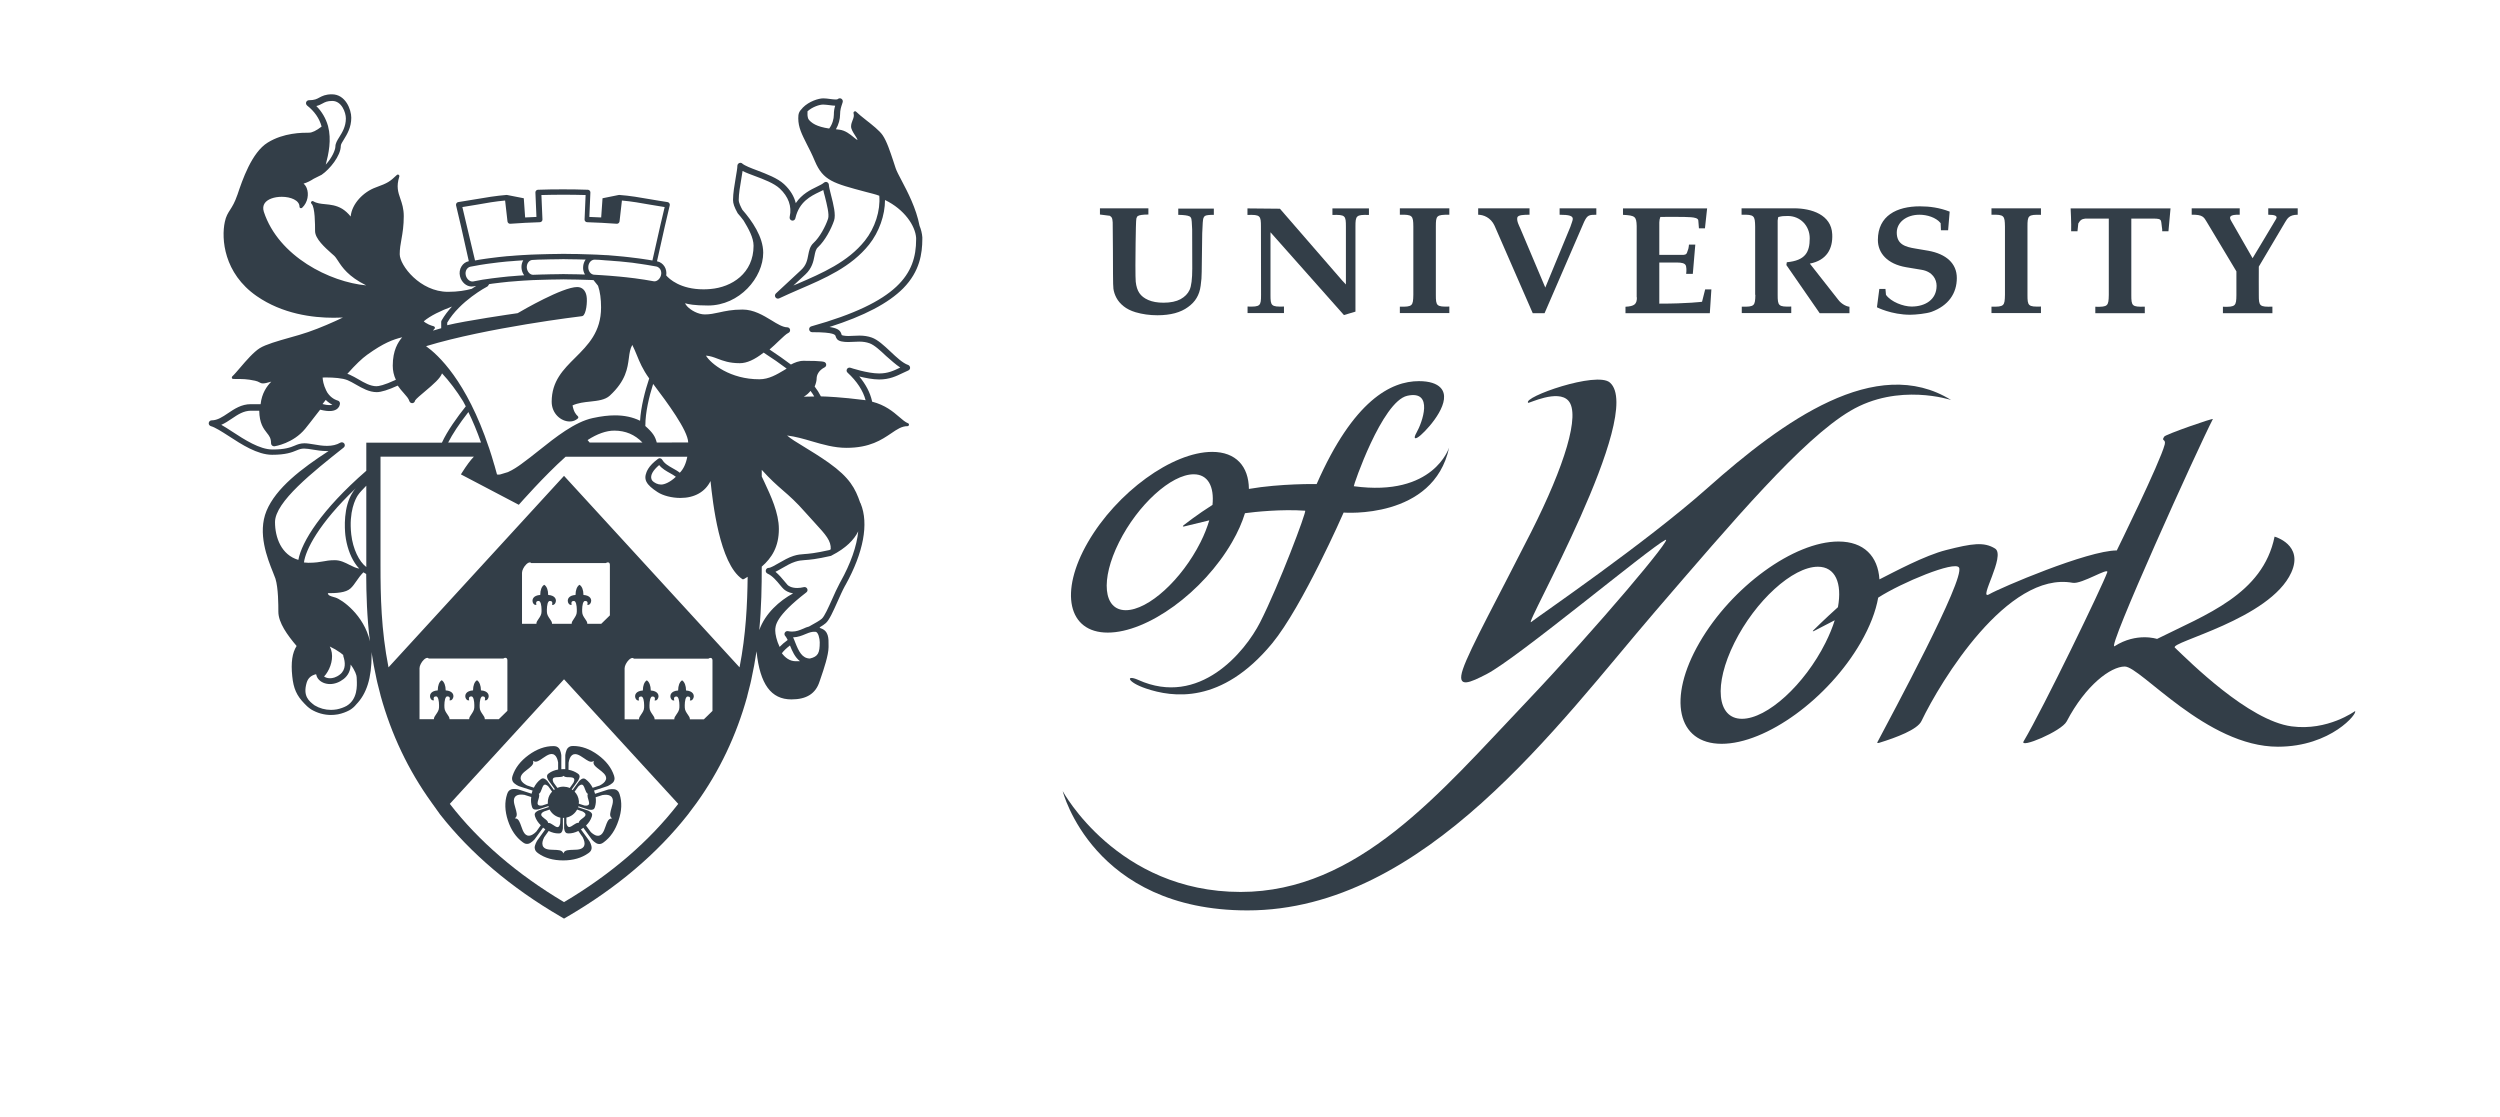 <?xml version="1.0" encoding="utf-8"?>
<!-- Generator: Adobe Illustrator 19.2.0, SVG Export Plug-In . SVG Version: 6.00 Build 0)  -->
<svg version="1.1" id="Layer_1" xmlns="http://www.w3.org/2000/svg" xmlns:xlink="http://www.w3.org/1999/xlink" x="0px" y="0px"
	 viewBox="0 0 2409.9 1076.4" style="enable-background:new 0 0 2409.9 1076.4;" xml:space="preserve">
<style type="text/css">
	.st0{fill:#333E48;}
</style>
<g>
	<path class="st0" d="M1811.6,278.5l-2.3,17.7c0,0,13.9,7.2,32.1,7.2c5.1,0,15.8-1.1,20.5-2.8c16.4-6,24.4-17.9,24.4-32.6
		c0-14.1-10.3-23.2-27.5-26.3l-12.4-2.1c-9.8-1.6-18-4-18-15.4c0-9.8,9.2-17.2,21.9-17.2c7.2,0,15.8,2.5,20.4,8.1l0.3,6.9h6.9
		l1.5-18c-9.8-3.8-19.2-5.1-28.7-5.1c-22.2,0-40.5,9-40.5,32.4c0,12.6,9,23.2,27.3,26.3l15,2.5c10.4,1.8,14.3,9.1,14.3,15.4
		c0,13.4-11.1,20-24.1,20c-8,0-19.9-4.5-24.7-11.3l-0.5-5.7L1811.6,278.5L1811.6,278.5z"/>
	<path class="st0" d="M1473.1,388.3c0.7,0.7,28.5-13.3,38.7-2.1c11.9,13-3.6,62.9-35.8,126.6c-31.2,61.7-59.2,112.6-65.8,132.2
		c-6.7,19.8,7.6,12.6,22.7,4.9c29.9-15.4,156.3-121.1,172.4-129.4c9-4.7-63.7,82.2-135.1,157.4c-81.9,86-160.9,181.9-274.3,181.9
		c-119,0-171.5-97.2-171.5-97.2s28.9,115,178.1,115c170.9,0,299.9-179.9,393.3-288.5c75.7-87.9,141.4-165.5,187.8-193
		s97.2-10.5,97.2-10.5c-72.3-44.8-162.2,20.3-234.6,84.6c-60,53.4-163.5,124-170.2,129.4c-8.8,7,110.3-200.8,75.9-230.8
		C1539.3,357.5,1467.4,382.9,1473.1,388.3"/>
	<path class="st0" d="M2214.9,207v-6.2h-28.4v6.2c6.1,0,9.3,1,7.6,4c-1.5,2.7-22.7,37.9-22.7,37.9s-18.7-32.7-20.8-36.3
		c-1.9-3.4-1.6-5.9,8.4-5.6v-6.2h-46.3v6.2c11-0.3,11.9,2.7,14.5,6.9s28.6,47.7,28.6,47.7v22.8c-0.1,10.6-0.8,11.6-13,11.3v6.2h47.7
		v-6.3c-12.4,0.4-13.1-0.6-13.1-11.1c0,0-0.1-26,0-27.5c0,0,23.4-39.7,25.4-42.9C2204.9,210.8,2206.6,207,2214.9,207z"/>
	<path class="st0" d="M1215.6,284.2c0,10.6-0.6,11.7-13,11.3v6.3h35.1v-6.3c-12.4,0.4-13-0.7-13-11.3v-60.3l70.8,79.8l11.1-3.3
		v-81.9c0-10.6,0.6-11.7,13-11.3v-6.3h-35.2v6.3c12.5-0.4,13,0.7,13,11.3v55.7l-3.5-3.7l-60.1-69.3l-31.3-0.3v6.3
		c12.4-0.4,13,0.7,13,11.3L1215.6,284.2L1215.6,284.2z"/>
	<path class="st0" d="M1362.4,284.2c-0.2,10.6-0.8,11.7-13,11.4v6.2h47.7v-6.3c-12.4,0.4-13-0.7-13-11.3v-65.8
		c0-10.6,0.5-11.5,13-11.4v-6.2h-47.7v6.2c12.2-0.3,12.9,0.9,13,11.4V284.2z"/>
	<path class="st0" d="M1465.6,220.4c-1.4-3.2-3.6-7.1-3-10.6c0.5-2.7,6.5-2.8,11.8-2.8v-6.2h-49.5v6.2c4.8,0,12.1,2.5,15.8,10.6
		l36.8,84.3h11.4c0,0,25.3-58.6,38.1-88c3.1-6.5,4.6-6.9,11.8-6.9v-6.2h-35.4v6.2c9.3,0,12.7,1.1,12.7,4c0,1.5-1.3,4.4-2.3,7.6
		l-24.2,58.6L1465.6,220.4z"/>
	<path class="st0" d="M1577.9,286.7c0,6.5-2.3,8.5-11,9v6.2h81.3l1.5-22.9h-6l-3,11.9c0,0-13.7,1.8-41.2,1.8v-39.6h17.7
		c2.8,0,7.6,0.3,8.1,3.6c0.7,3,0.1,7.3,0.1,7.3h6.4l2.4-28.2h-6.1c-0.3,3.4-0.7,4.7-1.7,7.2c-0.7,2.7-2.8,2.7-5,2.7h-21.9v-31.3
		c0-1.8,0.4-3.7,1-5.3c4.4,0,24.1-0.2,29.6,0.3c3.3,0.3,6.9,0.9,7,3.2c0.3,3.2,0.6,7.5,0.6,7.5h5.8l1.5-13.8l0.6-5.4h-81.1v6.2
		c11.7,0.6,12.9,1.6,13.2,10.7v68.9H1577.9z"/>
	<path class="st0" d="M1692.1,284.2c-0.2,10.6-0.8,11.7-13.1,11.4v6.2h47.7v-6.3c-12.4,0.4-13.1-0.7-13.1-11.3v-71.6
		c0-1,0.6-3.4,0.6-3.4c3.8-0.9,4.8-1,9.2-1c12,0,21.1,9.4,21.1,21.5c0,13.4-4.2,21.4-22.1,23.1l-0.4,2.7l32.1,46.4h28.7v-6.2
		c-3.9-0.4-8.4-3.5-10.7-6.6l-27.5-35c16.1-3.1,22.3-14.2,21.6-28.3c-0.8-18.8-19.9-25-36.9-25h-50.5v6.2
		c12.3-0.3,12.9,0.9,13.1,11.4v65.8H1692.1z"/>
	<path class="st0" d="M1932.7,284.2c-0.2,10.6-0.8,11.7-13,11.4v6.2h47.7v-6.3c-12.4,0.4-13-0.7-13-11.3v-65.8
		c0-10.6,0.6-11.7,13-11.3v-6.3h-47.7v6.2c12.3-0.3,12.8,0.9,13,11.4V284.2z"/>
	<path class="st0" d="M2054.4,210.7h21.6c8.4,0.2,6.9,1,8,8.4c0.3,2,0.3,1.7,0.3,3.8h6c0.8-8.8,2-22,2-22H1996c0,0,0.8,14.8,0.5,22
		h6.1c0.3-3.7,0.5-4.9,0.8-7.5c1.9-3.2,3.2-4.3,6.9-4.7h22.5v73.6c-0.2,10.6-0.8,11.7-13,11.4v6.2h47.7v-6.3
		c-12.4,0.4-13-0.7-13-11.3v-73.6H2054.4z"/>
	<path class="st0" d="M1060.3,206.8v-6h46.7v6c-5.3,0-8.7,0.5-10.1,1.4c-0.7,0.4-1.2,1.3-1.5,2.5c-0.7,3-0.9,44.7-0.9,44.7
		c0,8.7,0.1,14.1,0.3,16.2c0.5,4.5,1.6,8.1,3.5,10.9s4.7,5,8.6,6.7s8.8,2.6,14.7,2.6c6.8,0,12.3-1.2,16.4-3.4c4.1-2.3,7-5.2,8.7-8.9
		c1.7-3.6,2.6-10.5,2.6-20.7c0,0,0-35-0.1-37.7c-0.2-6-0.5-9.7-1-10.9c-0.4-0.8-0.9-1.4-1.7-1.7c-1.6-0.8-5.2-1.3-10.7-1.4v-6h34.3
		v6c-4.6,0-7.5,0.3-8.6,1.1c-0.6,0.4-1.1,1.1-1.5,2.2c-0.4,1.1-0.8,5.1-1.1,14.5c-0.2,8.6-0.5,37.2-0.5,37.2c0,4.3-0.3,8.7-1,13.3
		c-0.6,4.6-1.9,8.5-3.9,11.8c-1.9,3.3-4.7,6.2-8.3,8.8c-3.5,2.6-7.8,4.6-12.6,5.9c-4.9,1.3-10.5,2-16.9,2c-7.5,0-14.5-1-21-2.9
		c-4.7-1.4-8.6-3.4-11.6-5.8s-5.3-5.1-6.9-8.1s-2.5-5.9-2.9-8.7c-0.2-1.7-0.4-6.4-0.4-13.9c0,0-0.1-44.7-0.3-50.1
		c-0.1-2.1-0.4-3.7-0.9-4.6c-0.2-0.5-0.9-1.1-1.9-1.8L1060.3,206.8z"/>
	<path class="st0" d="M1305,468.7c-0.6-0.1,27.2-81.8,51.6-87.2c25.9-5.7,14.3,26.1,8.9,35.5c-3.7,6.5-1.2,7.1,4.2,2.3
		c9.2-8.1,30.7-33.3,18.9-45.6c-3.7-3.9-10.6-6.3-20.8-6.3c-26.9,0-63.1,18.4-98.6,99.2c0,0-34.8-0.6-65.3,4.7
		c-0.2-21.6-12.4-35.7-35.4-35.7c-38.4,0-92,39-119.8,87.1c-27.8,48.1-19.2,87.1,19.1,87.1c38.4,0,92-39,119.8-87.1
		c5.7-9.8,9.8-19.2,12.5-28c9.6-1.3,35.2-4,58-2.4c1.8,0.1-25.3,72.1-43.4,107.6c-14.5,28.5-58.6,82.1-117.5,55.5
		c-12.1-5.4-11.2,2,7.5,8.3c25.5,8.6,72.7,15.7,121.6-43.5c29.2-35.4,68.9-126.1,68.9-126.1s86.7,7,101.7-62.6
		C1396.7,431.5,1382.3,479.2,1305,468.7z M1085.2,588.2c-21.7,0-24.6-29.3-6.5-65.5s50.3-65.5,72-65.5c13.7,0,19.9,11.7,18.1,29.5
		c-14.2,8.9-27.6,19.4-27.6,19.4c-1.5,1.2-1.2,1.8,0.6,1.3l23.9-5.8c-2,6.6-4.7,13.7-8.4,21C1139.1,558.9,1106.9,588.2,1085.2,588.2
		z"/>
	<path class="st0" d="M2270.1,685.5c0,0-26.3,19.3-61,14.7c-41.7-5.5-99-63-112.6-75.9c-5.5-5.3,91.7-27.3,112.2-72.4
		c12.2-26.9-16.1-34.6-16.1-34.6c-11.3,55.6-66.5,75.2-113.3,98.6c0,0-19.6-6.6-40.9,7c-8.8,5.6,81.1-192.8,94.7-218.9
		c0.7-1.4-45.3,14.7-46.8,16.8c-3.4,4.8,1.8,2,0.4,7.7c-4.5,17.4-46.2,102.1-46.2,102.1c-28,0-112.2,36-123.1,42.3
		c-11,6.3,16.4-37.4,5.8-44.1c-10.7-6.7-22.3-4.9-47.1,1.4c-20.7,5.2-50.1,21.1-64.4,28.3c-1.4-22.3-15-36.5-39.5-36.5
		c-42.9,0-102.9,43.6-134,97.5c-31.1,53.8-21.5,97.5,21.4,97.5s102.9-43.6,134-97.5c9-15.6,14.6-30.3,16.9-43.4
		c22.5-14.5,73.9-35.8,77.9-29c6.3,10.5-65.6,143.4-78.8,168.6c-0.2,0.4,0.5,0.8,2,0.3c16.5-5.1,36.7-12.7,40.6-20.9
		c18.4-38.4,83-144.8,145.8-133.3c8.6,1.6,35.2-15.5,33.3-10.1c-4.7,13.3-61.5,130.7-80.6,162.9c-4.4,7.4,36.5-9.6,41.5-19.2
		c18.3-35,42.5-52.9,56-52.9c15.3,0,78.9,77.3,147.6,77.3C2247.3,719.8,2273.3,686.9,2270.1,685.5z M1679.2,692.9
		c-24.2,0-27.5-32.8-7.3-73.3s56.2-73.3,80.5-73.3c16.8,0,23.5,15.8,19.3,39c-12.4,11.1-23.4,22-23.4,22c-1.3,1.3-1.1,1.7,0.6,0.8
		l19.7-10.2c-2.1,6.8-5.1,14.1-8.9,21.7C1739.5,660,1703.5,692.9,1679.2,692.9z"/>
</g>
<g>
	<path class="st0" d="M597.3,765.7c-0.8-2.4-1.6-3.5-3.4-4.4c-2.4-1.2-7.2-0.3-7.7-0.2c0,0-9.9,3.2-12.6,4.1c-0.2-0.6-0.4-1.3-0.6-2
		c-0.1-0.4-0.2-0.7-0.4-1.1c3-1,13-4.3,13-4.3c0.4-0.2,4.9-2.2,6.1-4.6c0.5-0.9,0.7-1.8,0.7-2.7c0-0.8-0.2-1.7-0.5-2.8
		c-2.5-7.6-7.7-14.3-15.5-20s-15.8-8.6-23.8-8.6c-2.5,0-3.8,0.5-5.2,1.9c-1.9,1.9-2.5,6.8-2.5,7.2c0,0,0,10.7,0,13.2
		c-0.6,0-1.2,0-1.9,0c-0.6,0-1.2,0-1.9,0.1c0-2.8,0-13.2,0-13.2c0-0.5-0.6-5.3-2.5-7.2c-1.4-1.4-2.7-1.9-5.2-1.9
		c-8,0-16,2.9-23.8,8.6c-7.8,5.7-13,12.4-15.5,20c-0.4,1.1-0.5,2-0.5,2.8c0,0.9,0.2,1.8,0.7,2.7c1.2,2.4,5.7,4.5,6.1,4.6
		c0,0,10.6,3.5,13,4.2c-0.1,0.4-0.3,0.7-0.4,1.1c-0.2,0.6-0.4,1.3-0.6,1.9c-3.4-1.1-12.6-4.1-12.6-4.1c-0.4-0.1-5.3-1.1-7.6,0.2
		c-1.8,0.9-2.6,2-3.4,4.4c-2.5,7.6-2.2,16.1,0.8,25.3s7.8,16.2,14.2,20.9c2,1.5,3.3,1.9,5.3,1.6c2.6-0.4,6-4,6.3-4.4
		c0,0,6.5-8.9,8.1-11.2c0.3,0.2,0.6,0.5,0.9,0.7c0.4,0.3,0.9,0.6,1.3,0.9c-1.9,2.6-8,11-8,11.1c-0.2,0.3-2.3,4-2.3,6.6
		c0,0.2,0,0.5,0.1,0.7c0.3,2,1.1,3.1,3.1,4.6c6.5,4.7,14.6,7,24.3,7s17.8-2.4,24.3-7c2-1.4,2.8-2.6,3.1-4.6c0-0.2,0-0.4,0-0.7
		c0-2.6-2-6.3-2.3-6.6c0,0-6-8.3-8-11c0.5-0.3,0.9-0.6,1.4-0.9c0.3-0.2,0.6-0.5,0.9-0.7c1.9,2.6,8.1,11.2,8.1,11.2
		c0.3,0.4,3.6,4,6.3,4.4c2,0.3,3.3-0.1,5.3-1.6c6.4-4.7,11.2-11.7,14.2-20.9C599.4,781.7,599.7,773.2,597.3,765.7z M548.1,735.2
		c0-0.4,0.7-4,2-5.8c3.6-4.9,8.4-1.5,12.7,1.4c3.2,2.2,6.3,4.4,8.6,3.2l1-0.5l-0.2,1.2c0,0.2-0.1,0.3-0.1,0.5c0,2.4,2.8,4.5,5.7,6.7
		c3.1,2.4,6.5,5,6.5,8.2c0,1.1-0.4,2.2-1.3,3.4c-1.3,1.8-4.6,3.6-4.9,3.7c0,0-5.1,1.7-6.8,2.2c-1.7-3.4-3.9-6.1-6.6-8.1
		c-1.1-0.8-1.8-1-2.9-0.8c-1.3,0.2-3.2,2.1-3.5,2.4c0,0-3.3,4.6-6.3,8.7c-0.3-0.2-0.6-0.4-0.9-0.6c3-4.1,6.3-8.7,6.3-8.7
		c0.2-0.4,1.3-2.4,1.3-3.7c0-0.1,0-0.2,0-0.4c-0.2-1.1-0.6-1.7-1.7-2.5c-2.6-1.8-5.6-3.1-9-3.7C548.1,740.1,548.1,735.2,548.1,735.2
		z M558,772.1c-0.3-3.5-1.8-6.6-4.1-9c1.6-2.2,3.6-5,3.6-5c0.1-0.2,1.4-1.3,2.3-1.6c2.2-0.7,3,1.1,4.1,4.2c0.7,1.9,1.4,3.9,2.8,4.6
		c-0.2,0.5-0.4,0.9-0.4,1.5c0,1.2,0.4,2.5,0.8,3.8c0.4,1.5,0.8,2.7,0.8,3.6c0,1.1-0.4,1.8-1.6,2.2c-0.9,0.3-2.6,0.1-2.9,0.1
		c0,0-3.1-1-5.5-1.8c0-0.4,0.1-0.8,0.1-1.2l0,0l0,0C558.1,773,558.1,772.6,558,772.1z M548.3,749.2c3.3,0.1,5.3,0.3,5.3,2.6
		c0,0.9-0.7,2.5-0.8,2.7c0,0-2,2.9-3.6,5.1c-1.8-0.8-3.7-1.2-5.8-1.3c-0.1,0-0.1,0-0.2,0l0,0c-2.1,0-4.1,0.4-5.9,1.2
		c-1.6-2.3-3.7-5.1-3.7-5.1c-0.1-0.2-0.8-1.7-0.8-2.7c0-2.3,2-2.5,5.3-2.6c2-0.1,4.1-0.1,5.2-1.2
		C544.2,749.1,546.3,749.2,548.3,749.2z M508,757.1c-0.3-0.1-3.6-1.9-4.9-3.7c-3.5-4.9,1.1-8.5,5.2-11.6c3.1-2.4,6.1-4.7,5.7-7.2
		l-0.2-1.2l1,0.5c2.3,1.2,5.4-0.9,8.6-3.2c4.3-2.9,9.1-6.3,12.6-1.4c1.3,1.8,2,5.3,2,5.7c0,0,0,4.8,0,6.8c-3.4,0.6-6.5,1.8-9,3.7
		c-1.1,0.8-1.5,1.4-1.7,2.5c0,0.1,0,0.2,0,0.4c0,1.4,1,3.4,1.3,3.7c0,0,3.4,4.7,6.3,8.7c-0.3,0.2-0.6,0.4-1,0.7
		c-3-4.1-6.3-8.7-6.3-8.7c-0.3-0.4-2.2-2.2-3.5-2.4c-1.1-0.2-1.8,0-2.9,0.8c-2.7,2-4.9,4.7-6.6,8.1C512.8,758.7,508,757.1,508,757.1
		z M528.1,774.7c-2.4,0.8-5.5,1.8-5.5,1.8c-0.2,0-1.9,0.2-2.8-0.1c-1.2-0.4-1.6-1.1-1.6-2.2c0-0.9,0.3-2.1,0.8-3.6
		c0.4-1.3,0.8-2.6,0.8-3.8c0-0.6-0.1-1-0.4-1.5c1.4-0.7,2.1-2.7,2.8-4.6c1.1-3.1,1.9-4.9,4.1-4.2c0.9,0.3,2.2,1.4,2.3,1.6
		c0,0,2,2.8,3.6,5c-2,2.1-3.4,4.7-3.9,7.7c-0.2,0.9-0.2,1.7-0.2,2.6C528.1,773.8,528.1,774.2,528.1,774.7z M516.9,801.7
		c-0.2,0.3-2.9,2.8-5,3.5c-5.7,1.9-7.7-3.7-9.4-8.6c-1.3-3.7-2.6-7.3-5.1-7.6l-1.1-0.2l0.8-0.8c1.9-1.8,0.8-5.4-0.3-9.2
		c-1.5-5-3.2-10.6,2.6-12.5c2.1-0.7,5.8-0.2,6.1-0.1c0,0,4.5,1.4,6.6,2.1c-0.5,3.4-0.2,6.5,0.7,9.4c0.4,1.3,0.9,1.9,1.8,2.4
		c1.2,0.6,3.8,0.2,4.3,0.1c0,0,5.2-1.7,9.8-3.2c0.1,0.3,0.2,0.7,0.3,1c-4.7,1.5-9.8,3.2-9.8,3.2c-0.5,0.2-2.8,1.4-3.4,2.6
		c-0.5,1-0.5,1.7-0.1,3c1,3.2,2.9,6.1,5.6,8.7C519.9,797.5,516.9,801.8,516.9,801.7z M524.9,789.1c-1.9-1.5-3.2-2.6-3.2-3.8
		c0-0.4,0.2-0.9,0.5-1.4c0.6-0.8,2.1-1.6,2.3-1.7c0,0,3-1,5.3-1.8c2.1,4,5.9,6.9,10.4,7.8c0,2.4-0.2,5.4-0.2,5.4
		c0,0.2-0.4,1.9-0.9,2.7c-1.4,1.9-3.1,0.9-5.8-1c-1.7-1.1-3.4-2.3-4.9-2C528.2,791.6,526.6,790.3,524.9,789.1z M561.7,807
		c0.2,0.3,1.8,3.7,1.8,5.9c0,6-5.9,6.2-11.1,6.3c-3.9,0.1-7.7,0.2-8.8,2.5l-0.5,1l-0.5-1c-1.2-2.3-4.9-2.4-8.8-2.5
		c-5.2-0.1-11-0.3-11-6.3c0-2.2,1.6-5.6,1.8-5.9c0,0,3.2-4.4,4.3-6c3.2,1.6,6.3,2.4,9.5,2.4c1.4,0,2.1-0.2,2.8-1c1-1,1.4-3.6,1.4-4
		c0,0,0-5.3,0-10c0.2,0,0.4,0,0.6,0l0,0h0.1c0.2,0,0.3,0,0.5,0c0,4.7,0,10,0,10c0,0.5,0.4,3.1,1.4,4c0.8,0.8,1.5,1,2.8,1
		c3.2,0,6.3-0.8,9.5-2.4C558.8,803.1,561.7,807,561.7,807z M561.2,789.1c-1.6,1.2-3.2,2.5-3.4,4.1c-1.6-0.3-3.3,0.9-5,2
		c-2.7,1.9-4.4,2.9-5.8,1c-0.6-0.8-0.9-2.5-1-2.7c0,0,0-3,0-5.4c4.5-0.9,8.2-3.8,10.3-7.7c2.4,0.8,5.3,1.8,5.3,1.8
		c0.2,0.1,1.7,1,2.3,1.7c0.3,0.5,0.5,0.9,0.5,1.4C564.5,786.5,563.2,787.6,561.2,789.1z M589.2,788.1l0.8,0.8l-1.2,0.2
		c-2.6,0.4-3.8,3.9-5.1,7.6c-1.7,4.9-3.7,10.4-9.4,8.6c-2.1-0.7-4.9-3.2-5-3.5c0,0-3.3-4.5-4.4-6c2.7-2.6,4.6-5.5,5.6-8.7
		c0.2-0.6,0.3-1.1,0.3-1.6s-0.1-0.9-0.4-1.5c-0.6-1.2-3-2.4-3.4-2.6c0,0-5.1-1.7-9.7-3.2c0.1-0.3,0.2-0.7,0.3-1
		c4.6,1.5,9.8,3.2,9.8,3.2c0.5,0.1,3.1,0.5,4.3-0.1c1-0.5,1.4-1.1,1.8-2.4c0.9-2.9,1.2-6.1,0.7-9.4c2-0.7,6.5-2.1,6.5-2.1
		c0.3-0.1,4-0.6,6.1,0.1c5.7,1.9,4.1,7.5,2.6,12.5C588.4,782.7,587.3,786.2,589.2,788.1z"/>
	<path class="st0" d="M521.8,250.1"/>
	<path class="st0" d="M668.1,778.6L668.1,778.6 M424.3,785.2c29.4,37.4,68.3,70.5,116,98.3l3.4,2l3.4-2
		c47.7-27.8,86.6-60.9,116-98.3l8.3-11.1c22.2-30.9,38.5-65.3,48.8-102.5l0,0l0.3-1.4c1-3.6,1.9-7.3,2.8-11l0,0l0,0l0.8-3.5l0,0
		c2.1-9.6,3.8-18.9,5.2-28c0,0.2,0,0.3,0,0.5c3.3,31.4,14,46,33.6,46c14.6,0,23.4-5.6,27.1-17.2c0.3-0.9,0.7-2.2,1.3-3.8
		c2.8-8.1,7.4-21.8,7.4-29.4c0-0.6,0-1.2,0-1.8c0.1-6.6,0.1-14-7.7-16.4c-0.3-0.3-0.7-0.6-1-0.8c2.7-1.6,4.8-3,6.1-4.2
		c3.4-3.1,7-11.2,11.2-20.6c2.4-5.3,4.8-10.8,7.2-15.2c0.1-0.2,0.3-0.6,0.6-1c17.3-31.2,22.5-59,14.6-78.3c0-0.1-0.1-0.2-0.1-0.3
		c-0.1-0.2-0.3-0.4-0.4-0.6c-4.7-13.7-9.9-24-30.4-38.6c-8.8-6.2-17.2-11.3-23.9-15.4c-6.9-4.2-12.7-7.7-16.2-10.8
		c8.2,1,16.1,3.3,23.9,5.6c10.6,3.1,21.6,6.3,33.4,6.3c22.5,0,33.9-7.8,43.1-14c5.7-3.9,10.1-6.9,15.7-6.9c0.7,0,1.3-0.5,1.4-1.2
		c0.1-0.7-0.2-1.4-0.9-1.6c-2.6-1-5.4-3.4-8.5-6.1c-5.8-5-13.5-11.5-26.1-14.7c0-0.2-0.1-0.4-0.1-0.6c-1.8-8.1-6-16.1-12.3-23.7
		c5.8,1.4,13.1,2.9,19.2,2.9c9.9,0,16.5-3.2,22.9-6.3c1.7-0.8,3.4-1.6,5.2-2.4c1.1-0.5,1.8-1.6,1.7-2.7c-0.1-1.2-0.8-2.2-1.9-2.6
		c-5.1-1.7-11.2-7.4-17-12.9c-6.3-5.9-12.2-11.4-18-13.5c-3.7-1.3-7.5-1.9-11.9-1.9c-2,0-3.9,0.1-5.7,0.2c-1.7,0.1-3.4,0.2-5,0.2
		c-2,0-3.7-0.2-5.2-0.5c-0.9-0.2-1.2-0.4-1.2-0.4c-0.1-0.1-0.2-0.4-0.2-0.7c-1-3.2-2.6-5.8-11.6-7.1c33.6-10.7,56.9-23,71.1-37.3
		c16.2-16.5,18.3-33.9,18.4-47.2c0-0.4,0-0.9,0-1.3V229c0,0,0-0.1,0-0.2c-0.3-3.8-1.2-7.6-2.7-11.2c-3.2-16.8-11.5-32.6-17.3-43.6
		c-2.6-4.9-4.8-9.1-5.7-11.8c-0.7-2.1-1.5-4.4-2.2-6.7c-3.2-9.6-6.4-19.4-10.4-25.2c-3-4.4-9.9-9.8-16-14.6c-3.8-3-7.4-5.9-9.5-8
		c-0.5-0.5-1.2-0.6-1.8-0.2c-0.6,0.3-0.9,1-0.7,1.7c0.7,2.4,0,4.4-0.9,6.6c-0.7,1.9-1.5,3.8-1.5,6.1c0,2.6,1.9,5.6,3.7,8.4
		c0.9,1.4,2.4,3.7,2.5,4.6c-0.7-0.1-2.4-1.6-3.8-2.7c-3.3-2.7-7.9-6.5-13.6-7.2c-1.2-0.1-2.3-0.3-3.4-0.4c2.7-4.6,4-10,4-14.2
		c0-4.5,1-7.3,2.1-10.6l0.4-1.3c0.4-1.2-0.1-2.6-1.2-3.3c-1.1-0.7-2.5-0.6-3.5,0.3c0,0-0.4,0.4-2.2,0.4c-1.5,0-3.4-0.3-5.3-0.5
		c-2.2-0.3-4.4-0.6-6.5-0.6c-4.5,0-13.7,2.8-19.8,9c-0.1,0.1-0.1,0.1-0.1,0.2c0,0,0,0-0.1,0.1c-3.5,3.6-4.1,5.4-4.1,9.9
		c0,8.8,3.5,15.5,8.2,24.9c2.4,4.6,5.1,9.9,7.8,16.4c8,18.8,17.6,21.3,49.2,29.7c2.3,0.6,4.7,1.2,7.3,1.9c1.9,0.5,3.8,1.1,5.6,1.8
		c1.2,14.4-4.1,31-13.9,43.3c-16.4,20.6-41.2,31.3-65.3,41.7c-1.2,0.5-2.4,1-3.6,1.5l11.5-10.6c6.5-6.1,7.8-12.6,8.8-17.8
		c0.7-3.7,1.3-6.6,3.4-8.5c6.8-6.3,12.8-17.7,15.5-25.7c1.9-5.6-0.6-15.6-2.9-24.5c-1-4-2.1-8.2-2.1-9.9c0-1.1-0.7-2.1-1.7-2.6
		s-2.2-0.2-3.1,0.5c-1.3,1.2-3.7,2.4-6.6,3.8c-6.2,3-14.6,7.1-20.5,15.9c-1.6-6.6-5.4-12.8-11.3-18.3c-6.3-5.8-16.7-9.7-25.8-13.2
		c-6.2-2.3-12.1-4.6-14.4-6.6c-0.8-0.8-2-1-3.1-0.5c-1,0.5-1.7,1.5-1.7,2.6c0,2.2-0.8,6.7-1.6,11.5c-1.2,7.1-2.6,15.2-2.6,21.5
		c0,3.3,1.3,7,4.3,12.4c0.1,0.2,0.2,0.3,0.3,0.5c1.7,1.9,3.6,4.2,5.6,6.9c4.7,7.8,9.6,16.4,9.6,24.3c0,26.5-20.9,40-41.7,41.7
		c-2.2,0.2-4.4,0.3-6.5,0.3c-22.4,0-33.1-10-36-13.4c0.5-3-0.1-6.2-1.7-8.7c-1.6-2.5-4.1-4.3-7-4.9h-0.2l7.5-33.5l4.8-20.5
		c0.2-0.7,0-1.4-0.4-2s-1-1-1.7-1.1c-5.5-0.8-11.1-1.8-16.5-2.7c-9.8-1.7-19.9-3.5-30.1-4.2c-0.3,0-0.6,0-0.8,0.1l0,0l-15.3,3.1
		l-1.3,18.5c-3.8-0.2-7.6-0.4-11.4-0.5l1-23.6c0-0.7-0.2-1.3-0.7-1.8s-1.1-0.8-1.8-0.8c-8-0.3-16.1-0.4-24-0.4s-16,0.1-24,0.4
		c-0.7,0-1.3,0.3-1.8,0.8s-0.7,1.1-0.7,1.8l1,23.6c-3.6,0.1-7.3,0.3-10.9,0.5l-1.3-18.5l-15.8-3.1l0,0c-0.3-0.1-0.5-0.1-0.8-0.1
		c-10.1,0.8-20.3,2.5-30.1,4.2c-5.4,0.9-11.1,1.9-16.5,2.7c-0.7,0.1-1.3,0.5-1.7,1.1c-0.4,0.6-0.5,1.3-0.4,2l4.8,20.4l7.5,33.5h-0.1
		c-2.9,0.6-5.3,2.3-6.9,4.9c-1.8,2.8-2.3,6.3-1.5,9.6c1.4,5.7,6.1,9.9,11.3,9.9c0.7,0,1.3-0.1,1.9-0.2l2.4-0.4
		c-1.3,0.8-2.7,1.8-4.3,2.8c-5.8,1.6-13.3,2.9-22.9,2.9c-26.9,0-46.5-25.5-46.5-36.3c0-5,0.8-9.7,1.7-14.6c1.1-6.1,2.2-13,2.2-22.1
		c0-7.1-1.7-12.2-3.3-16.8c-2.2-6.3-4-11.8-1-21.3c0.2-0.6,0-1.3-0.6-1.7s-1.3-0.3-1.8,0.2c-6.9,6.4-8.1,7.5-20.4,12
		c-11.6,4.2-22.9,15.5-24.1,28c-2.4-3.1-5.5-5.8-8.1-7.4c-5.8-3.5-11.5-4-16.5-4.5c-4.3-0.4-8.1-0.8-11.4-2.8
		c-0.6-0.4-1.5-0.2-1.9,0.4c-0.5,0.6-0.4,1.4,0.2,2c3.4,3.2,3.4,20,3.4,26.3c0,7.4,9.5,15.9,15.9,21.6c0.9,0.8,1.7,1.6,2.5,2.2
		c1.2,1.1,2.3,2.8,3.7,4.9c4,6.2,9.9,15.1,27.2,23.7c-34.8-3.2-84.5-27.7-98.7-71c-1-3.2-0.7-6,0.9-8.3c2.7-3.8,9-6.1,16.4-6.1
		c8.5,0,17.1,3.3,17.1,9.6c0,0.6,0.3,1.1,0.9,1.3c0.5,0.2,1.2,0.1,1.6-0.3c5.7-5.3,6.6-13.5,4.5-18.8c-0.7-1.9-1.8-3.4-3.1-4.5
		c3.5-1,6.9-2.8,9.8-4.7c0.7-0.3,7.2-3.6,7.6-3.8c7.7-5.2,18.5-18.3,18.5-27.9c0-1.4,1.4-3.7,3-6.2c3-4.9,7.1-11.5,7.1-20.9
		c0-7.9-5.5-22.6-18.7-22.6c-6.2,0-9.3,1.7-12,3.1c-2.5,1.4-4.7,2.6-10.1,2.6c-1.2,0-2.3,0.8-2.7,1.9c-0.4,1.1,0,2.4,0.9,3.2
		c7.2,5.7,11.8,12.3,14,20.3c-5,3.9-9.1,5.9-12.1,5.9c-6.7,0-24.4,0-39.8,9.5c-15.5,9.5-24.5,36.2-29.3,50.5l-0.1,0.2
		c-2.4,7-4.7,10.7-6.8,14c-2.2,3.4-4.1,6.4-5.2,11.8c-3.5,16.2-1,49.5,30.7,71.5c24.9,17.3,54,20.9,74.1,20.9c3,0,6-0.1,9-0.2
		c-8.9,4.3-22.1,10.1-33.5,14c-5.2,1.8-11.7,3.7-17.9,5.4c-11.3,3.2-22.9,6.5-28.7,10.1c-5.9,3.7-13.2,12.1-18.9,18.8
		c-3.1,3.6-5.7,6.7-7.6,8.4c-0.4,0.4-0.6,1.1-0.4,1.6c0.2,0.6,0.8,0.9,1.4,0.9c9.6,0,12.8,0,21,1.7c2.2,0.5,3.1,1,4,1.5
		s1.9,1.1,3.6,1.1c1.6,0,3.9-0.5,8-1.7c-4.3,4.3-9.2,11.3-10.3,21.7h-9.5c-9,0-15.8,4.6-21.9,8.7c-5.2,3.5-10.2,6.9-15.8,6.9
		c-1.4,0-2.6,1.1-2.8,2.5c-0.2,1.4,0.7,2.7,2.1,3.1c4,1.1,10.4,5.2,17.1,9.5c12.4,8.1,27.8,18.1,41.9,18.1c13.3,0,19.2-2.4,23.5-4.2
		c2.6-1.1,4.5-1.8,7.4-1.8c2.3,0,5.2,0.5,8.3,1c4.1,0.7,8.7,1.4,13.4,1.4c0.6,0,1.2,0,1.8,0c-26.2,17-50.6,35.6-59.8,57.6
		c-8.9,21.5,0.9,46,6.2,59.2c1,2.5,1.9,4.7,2.4,6.2c2.8,9.1,2.8,25.6,2.8,31.8c0,10.7,8.8,22.7,17.6,33.1
		c-4.2,6.6-5.6,15.9-4.2,29.2c1.2,11.8,4.2,18.6,11.8,26.4c0.8,0.9,1.7,1.8,2.5,2.5l0,0l0,0c1.2,1.1,2.5,2.1,3.7,2.9
		c0.1,0.1,0.2,0.1,0.3,0.2c5.7,3.4,12.3,5.3,19,5.3l0,0c2.2,0,4.4-0.2,6.7-0.6c4.1-0.8,7.8-2.2,11.2-4c0,0,0.1,0,0.1-0.1
		c0.1-0.1,0.2-0.1,0.3-0.2l0,0c0,0,0,0,0.1,0c2.4-1.5,4.4-3.3,5.9-5.2c10.1-10.4,14.9-25.3,14.9-48c0-0.9,0-1.7-0.1-2.6
		c1.3,8.6,2.9,17.4,4.9,26.4l0,0l0.8,3.5l0,0l0,0c0.9,3.7,1.8,7.3,2.8,11l0.3,1.3l0,0c10.3,37.2,26.6,71.6,48.8,102.5L424.3,785.2z
		 M803.8,110.7c0,3.8-1.4,9.2-4.5,13.2c-11.9-1.7-17.4-5.3-20.1-9.2c-1-2.5-0.9-5.1-0.8-7.2c0-0.1,0-0.1,0-0.2
		c4.7-4.3,11.6-6.5,15-6.5c1.7,0,3.8,0.3,5.8,0.5c2,0.3,4,0.5,5.9,0.6C804.3,104.3,803.8,107,803.8,110.7z M304.9,102.2
		c2.6-0.6,4.4-1.6,6.1-2.5c2.4-1.3,4.5-2.4,9.3-2.4c9.1,0,13.1,11.2,13.1,16.9c0,7.8-3.5,13.4-6.3,17.9c-2.1,3.3-3.8,6.2-3.8,9.2
		c0,3.2-3.3,10.9-9.3,17.4c2.8-10.5,5.7-24,2.2-37.2C314.1,114.2,310.4,107.7,304.9,102.2z M303.7,172.3c-0.1,0.1-0.3,0.2-0.5,0.3
		l0,0C303.3,172.5,303.5,172.4,303.7,172.3z M663.4,426.5C663.4,426.5,663.4,426.6,663.4,426.5l-30.3,0.1c-1.6-5.9-3.5-9.2-11.1-16
		c0-0.2,0.1-0.3,0.1-0.5c0-12.6,3.6-27.8,7.5-40c0.3,0.4,0.6,0.9,1,1.3C642.8,387.6,663.1,414.8,663.4,426.5z M580.6,265.3
		c-1.6-0.1-8.2-0.5-8.2-0.5c-3.1-0.4-5.5-3.6-5.3-7.5c0.1-3.8,2.7-6.9,5.9-7c0,0,0,0,0.1,0c1-0.1,8.2,0.4,8.7,0.5l0,0l1,0.1
		c1.8,0.1,3.7,0.2,5.8,0.4c1.2,0.1,2.4,0.2,3.6,0.3l5.3,0.4l7.7,0.8c3.1,0.3,5.9,0.6,8.7,1.1c1.2,0.2,2.5,0.4,3.6,0.5
		c2.1,0.3,4.1,0.6,5.9,0.9l9.3,1.6c1.5,0.3,2.8,1.3,3.7,2.6c1,1.6,1.3,3.7,0.8,5.7c-0.8,3.4-3.6,6-6.3,6c-0.3,0-0.6,0-1-0.1
		l-8.7-1.5c-1.7-0.3-3.6-0.6-5.6-0.8c-1.1-0.2-2.3-0.3-3.4-0.5c-2.7-0.4-5.6-0.7-8.4-1l-6.9-0.7l-5.8-0.5c-1.2-0.1-2.4-0.2-3.5-0.3
		c-2-0.2-4-0.3-5.7-0.4L580.6,265.3z M449.9,217.4l-4.2-17.8c4.7-0.7,9.4-1.5,14-2.3c8.9-1.6,18.1-3.2,27.2-4l2.3,20.2
		c0.2,1.3,1.3,2.3,2.7,2.2c9.4-0.7,19-1.2,28.5-1.5c0.7,0,1.3-0.3,1.8-0.8s0.7-1.1,0.7-1.8l-1-23.6c7.1-0.2,14.3-0.3,21.3-0.3
		s14.2,0.1,21.3,0.3l-1,23.6c0,0.7,0.2,1.3,0.7,1.8s1.1,0.8,1.8,0.8c9.5,0.3,19,0.8,28.5,1.5c1.3,0.1,2.5-0.9,2.7-2.2l2.3-20.2
		c9.1,0.8,18.3,2.4,27.2,4c4.6,0.8,9.3,1.6,14,2.3l-4.2,17.8l-7.6,33.7l-4.2-0.7c-1.9-0.3-3.9-0.6-6-0.9c-1.2-0.2-2.4-0.3-3.6-0.5
		c-2.9-0.4-6-0.8-9-1.1l-5.5-0.6l-7.7-0.7c-1.2-0.1-2.4-0.2-3.6-0.3c-2.1-0.2-4.2-0.4-6-0.4l-9.3-0.5c-0.1,0-0.2,0-0.3,0
		s-0.2,0-0.3,0c0,0-1-0.1-2.7-0.1l-6.7-0.2c-4.4-0.2-9.8-0.3-15.6-0.3l-5-0.1l-5,0.1c-5.8,0.1-11.2,0.1-15.6,0.3l-6.7,0.2
		c-1.7,0-2.6,0.1-2.6,0.1c-0.1,0-0.2,0-0.3,0s-0.3,0-0.4,0l-9.3,0.5c-1.9,0.1-3.9,0.3-6,0.4c-1.2,0.1-2.4,0.2-3.6,0.3l-5.5,0.4
		l-7.7,0.8c-3,0.3-6.1,0.7-8.9,1.1c-1.2,0.2-2.4,0.3-3.6,0.5c-2.2,0.3-4.2,0.6-6,0.9l-4.3,0.8L449.9,217.4z M563.9,264.6h-0.8
		c-4.2-0.2-9.4-0.2-14.9-0.3c-1.7,0-3.4,0-5.1-0.1c-1.7,0-3.4,0-5,0.1c-5.5,0.1-10.7,0.1-14.9,0.3h-0.8l0,0l-8.7,0.3l0,0
		c-3-0.1-5.6-3.2-5.9-6.9c-0.1-2.1,0.5-4.2,1.8-5.6c0.9-1,2-1.6,3.3-1.8c0,0,0.1,0,0.2,0c1.9-0.3,9.6-0.4,9.6-0.4l0,0h0.1
		c4.3-0.2,9.7-0.2,15.4-0.3l4.9-0.1l5,0.1c5.7,0.1,11.1,0.1,15.5,0.3h0.9c-1.4,2-2.3,4.5-2.4,7.2C561.9,260,562.6,262.5,563.9,264.6
		z M456.2,271.3c-3,0.6-6.3-2.1-7.2-5.9c-0.5-2-0.2-4.1,0.8-5.7c0.9-1.4,2.2-2.3,3.6-2.6l9.3-1.7c1.8-0.3,3.7-0.6,5.8-0.9
		c1.2-0.2,2.4-0.3,3.7-0.5c2.8-0.4,5.7-0.7,8.7-1.1l7.6-0.8l5.4-0.4c1.2-0.1,2.5-0.2,3.6-0.3c2.1-0.2,4.1-0.3,5.9-0.4l1-0.1
		c-1.3,2.2-1.9,4.8-1.7,7.4c0.2,2.7,1.1,5.1,2.6,7.1h-0.8c-1.8,0.1-3.7,0.2-5.7,0.4c-1.1,0.1-2.3,0.2-3.5,0.3l-5.2,0.4l-7.4,0.8
		c-2.8,0.3-5.7,0.6-8.4,1c-1.2,0.2-2.4,0.3-3.5,0.5c-2,0.3-3.9,0.5-5.6,0.8L456.2,271.3z M469.6,276.3c0.4-0.2,0.8-0.6,1-1l0.9-1.4
		c1.1-0.1,2.2-0.3,3.3-0.5c2.6-0.4,5.3-0.7,8.2-1l7.4-0.8l5.2-0.4c1.2-0.1,2.4-0.2,3.6-0.3c2-0.2,3.9-0.3,5.6-0.4l9-0.5
		c0.1,0,0.1,0,0.2,0c0.2,0,0.3,0,0.5,0c0,0,0.9-0.1,2.4-0.1l6.6-0.2c4.1-0.2,9.3-0.2,14.7-0.3c1.7,0,3.4,0,5-0.1
		c1.7,0,3.4,0,5.1,0.1c5.5,0.1,10.6,0.1,14.7,0.3l6.5,0.2c1.4,0,2.2,0.1,2.3,0.1h0.1c0.1,0,0.1,0,0.2,0c1,1.3,2.4,3.1,4.4,5.5
		c2,5.8,2.9,12.8,2.9,20.9c0,23.6-12.6,36.1-24.7,48.2c-11.8,11.7-22.9,22.8-22.9,42.7c0,11.4,9,19,17.4,19c3,0,5.7-1,7.8-2.9
		c0.3-0.3,0.5-0.7,0.5-1.1s-0.2-0.8-0.5-1.1c-1.9-1.8-3.9-4.1-5.1-10.4c5.2-2.4,11.2-3.1,17.1-3.7c7.4-0.8,14.3-1.6,18.8-5.7
		c15.6-14.4,17.1-26.5,18.4-36.2c0.6-4.8,1.2-9,3.3-12.7c1.7,3.3,3,6.5,4.4,9.9c2.7,6.6,5.5,13.5,11.9,22.4c-4,11.9-8,27.4-8.8,40.8
		c-7.1-3.5-15.1-5.2-24.2-5.2c-6.3,0-13.1,0.8-21.4,2.6c-17.3,3.7-35.8,18.4-52.1,31.4c-5.6,4.5-11,8.7-16.1,12.4l-0.1,0.1
		c-3.8,2.8-8.7,6.1-13.5,8.2l-7.6,2.3c-0.4,0-0.9,0.1-1.3,0.1c-0.6,0-1.1,0-1.6-0.1c-0.8-3-1.6-6-2.5-9c0-0.1,0-0.1-0.1-0.2
		c-1.6-5.6-3.3-11.2-5.1-16.5c0-0.1,0-0.1-0.1-0.2c-21.6-64.5-49.1-89.6-60.6-97.8c58.8-17.9,149.2-28.8,150.2-28.9
		c0.2,0,0.5-0.1,0.7-0.2c3.5-1.4,4.8-14.1,3.8-19.3c-1-5.5-4.3-8.6-9-8.6c-14,0-52.5,22.3-57.4,25.2c-5.7,0.8-50.4,7.3-67.9,11.6
		V311C443.2,290.2,469.3,276.4,469.6,276.3z M619.3,426.6h-50.9c-0.6-0.8-1.3-1.6-2-2.4c9.2-6,18.1-9.1,25.7-9.1
		C602.9,415.1,612,418.9,619.3,426.6z M463.7,426.6H432c4.1-8.1,10.7-18.1,19.5-29.4C455.7,405.8,459.8,415.6,463.7,426.6z
		 M435.7,295.5c-3.7,4-7.2,8.5-10,13.4c-0.2,0.4-0.4,0.9-0.4,1.4v6.1c-2.8,0.8-5.4,1.6-7.9,2.3c0.5-0.8,1-1.4,1.4-1.7
		c0.4-0.4,0.6-0.9,0.4-1.4c-0.1-0.5-0.5-0.9-1.1-1.1c-1.6-0.4-3.3-1-4.8-1.7c-2.3-1.1-4-2.2-4.8-3.1
		C415,304.2,425,299.5,435.7,295.5z M353.9,342c16-11.5,24.9-14.7,33.8-16.9c-4,4.8-9.1,12.5-9.1,27.4c0,4.9,1,9.3,3,13.6
		c-11.6,5.4-16.7,6.2-18.7,6.2c-5.8,0-11.7-3.3-17.3-6.6c-2.8-1.6-5.6-3.2-8.5-4.5c-0.7-0.3-1.4-0.6-2.3-0.8
		C342.6,351.6,348.9,345.6,353.9,342z M293,542.2c1.5-11.9,14-37.3,49.9-71.5c-1.1,1.2-2,2.4-2.7,3.6c-9.5,14.3-7.9,35.4-7.3,41.5
		c1.2,10.1,4.4,19.7,9.2,27c1.3,2,2.7,3.8,4.2,5.3c-3.1-0.4-6.1-2-9.4-3.6c-4.3-2.2-8.8-4.5-14.1-4.5c-5.2,0-8.2,0.6-11.5,1.2
		c-3.5,0.6-7.2,1.3-14.1,1.3C295.9,542.4,294.4,542.3,293,542.2z M353.1,546.6c-7-5.3-12.9-17.4-14.5-31.4
		c-2.5-22.2,4.2-34.5,6.3-37.7c1.7-2.6,4.5-5.5,8.2-9.3v77.4C353.1,545.9,353.1,546.2,353.1,546.6z M317.9,623.2
		c3.6,1.7,7,3.7,10.1,5.9c1,0.7,2,1.5,2.9,2.3c-0.1,0.4,0,0.9,0.1,1.3c1.8,5.4,2.7,12.7-3.2,17.4c-3.9,3.1-7.4,3.7-9.7,3.7
		c-2.2,0-4.3-0.6-5.7-1.7c1.2-1.3,2.4-2.8,3.4-4.6C320,640.5,321.9,630.8,317.9,623.2z M334.2,680.4c-2.9,1.6-6.1,2.7-9.5,3.4
		c-1.9,0.3-3.8,0.5-5.6,0.5l0,0c-5.6,0-11.1-1.5-15.9-4.4c-5.4-4.1-11.4-8.8-7.6-21.8c1.3-4.4,4.3-7.1,9.1-8.2c0.3,1.6,1,3.2,2,4.5
		c2.5,3.2,6.8,5,11.4,5c4.5,0,9.1-1.7,13.2-4.9c4.3-3.4,6.6-8.2,6.7-13.9c4.2,5.6,5.8,10.4,5.8,12.2c0,0.6,0,1.3,0.1,2.2
		C344.2,661.2,344.7,674,334.2,680.4z M323.3,576l-1.4-0.4c-4.1-1.2-5.5-1.7-5.9-3.8c7.6,0,17.3-0.3,21.9-4.6c2.2-2,3.9-4.5,5.7-7.1
		c1.8-2.6,3.9-5.6,6.7-8.4c0.9,0.6,1.8,1.1,2.7,1.6c0.1,19.8,0.7,41.6,3.6,64.9C350.8,592.8,329.7,578,323.3,576z M353.1,426.6v27.2
		c-43.5,37.8-62.3,68.6-65.5,85.9c-16.5-4.8-22.5-21.7-22.5-36.4c0-19.5,36.7-48.5,66.2-71.9c1.2-0.9,1.4-2.6,0.6-3.8
		c-0.8-1.2-2.5-1.6-3.8-0.9c-3.6,2.1-7.8,3.1-12.9,3.1c-4.3,0-8.6-0.7-12.5-1.4c-3.3-0.5-6.5-1.1-9.2-1.1c-4,0-6.7,1.1-9.5,2.3
		c-4.1,1.7-9.2,3.7-21.3,3.7c-12.4,0-27-9.5-38.8-17.2c-3.8-2.5-7.4-4.8-10.6-6.6c3.6-1.5,6.8-3.7,10.1-5.9c5.9-4,11.4-7.7,18.7-7.7
		h7.8c0.2,12.2,4.1,17.2,7.3,21.3c2.4,3,4.1,5.2,4.1,10.2c0,0.8,0.4,1.6,1,2.1s1.5,0.8,2.3,0.7c0.7-0.1,18-2.8,29.6-16.9
		c2.6-3.1,6.2-7.9,10.5-13.4c1.2-1.6,2.5-3.3,3.9-5c8.5,2.2,14.2,1.7,17.2-1.5c1.9-2,1.9-4.3,1.9-4.7c-0.1-1.3-1-2.3-2.2-2.6
		c0,0-4.6-1.1-8.4-5.6c-1.1-1.3-2-2.6-2.7-4.2c-2.6-5.3-3.3-9.8-3.4-12.4c4.3-0.1,13.1-0.1,19.8,1.3c1.7,0.4,3.1,0.8,4.3,1.3
		c2.6,1.1,5.2,2.6,8,4.2c6.3,3.6,12.8,7.3,20.1,7.3c4.2,0,11-2.1,20.2-6.3c1.9,2.8,3.9,5.1,5.8,7.2c2.5,2.8,4.7,5.3,5.4,7.7
		c0.4,1.3,1.7,2.2,3.1,2c1.3-0.2,2.2-1.2,2.4-2.5c0.8-1.5,5.8-5.7,9.4-8.7c8.7-7.3,14.9-12.8,16.6-17.5c7.1,7.6,13.9,16.6,20.3,26.9
		c0.9,1.6,1.7,3.2,2.6,4.9c-8.3,10.4-17.8,23.6-23,35h-72.9V426.6z M310.9,389.5c1-1.3,2.1-2.7,3.1-4c2.2,2.2,4.5,3.7,6.4,4.6
		c-0.8,0.3-1.8,0.4-2.9,0.4C315.7,390.5,313.5,390.2,310.9,389.5z M431.3,688.7c-1.4-2-2.9-4.2-2.9-6.8c-0.1-2.2-0.1-8.2,1.7-10.1
		c0.3-0.4,0.7-0.5,1.1-0.5c0.9,0,1.6,0.2,2,0.7c0.7,0.8,0.3,2.2,0.3,2.2l-0.2,0.9h0.9c1.5,0,2.8-1.9,2.9-4c0-1.2-0.5-5.1-7.5-5.6
		c0-0.1,0-0.2,0-0.3c0-4.1-1.4-7.8-3.4-9.2l-0.4-0.3l-0.4,0.3c-2,1.3-3.4,5-3.4,9.2c0,0.1,0,0.2,0,0.3c-7,0.5-7.5,4.4-7.5,5.6
		c0,2.1,1.4,4,2.9,4h0.9l-0.2-0.9c0,0-0.3-1.4,0.3-2.2c0.4-0.5,1-0.7,2-0.7c0.4,0,0.8,0.2,1.1,0.5c1.8,1.9,1.8,7.9,1.7,10.1
		c0,2.6-1.5,4.8-2.9,6.8c-1.1,1.6-2,2.9-2,4.2v0.4h-13.9v-49.2c0-2.3,1.8-5.9,4.2-8.2l1.1-0.9c1.6-1.1,2.9-1.1,3.6-0.2h71.9
		c0.7-0.5,1.4-0.7,2-0.7c0.9,0,1.9,0.6,1.9,2.3v48.8l-8.3,8.1h-13.5v-0.4c0-1.3-0.9-2.7-2-4.2c-1.4-2-2.9-4.2-2.9-6.8
		c-0.1-2.2-0.1-8.2,1.7-10.1c0.3-0.4,0.7-0.5,1.1-0.5c0.9,0,1.6,0.2,2,0.7c0.7,0.8,0.3,2.2,0.3,2.2l-0.2,0.9h0.9
		c1.5,0,2.8-1.9,2.9-4c0-1.2-0.5-5.1-7.5-5.6c0-0.1,0-0.2,0-0.3c0-4.1-1.4-7.8-3.4-9.2l-0.4-0.3l-0.4,0.3c-2,1.3-3.4,5-3.4,9.2
		c0,0.1,0,0.2,0,0.3c-7,0.5-7.5,4.4-7.5,5.6c0,2.1,1.4,4,2.9,4h0.9l-0.2-0.9c0,0-0.3-1.4,0.3-2.2c0.4-0.5,1-0.7,2-0.7
		c0.4,0,0.8,0.2,1.1,0.5c1.8,1.9,1.8,7.9,1.7,10.1c0,2.6-1.6,4.8-2.9,6.8c-1.1,1.6-2,2.9-2,4.2v0.4h-19v-0.4
		C433.3,691.6,432.4,690.3,431.3,688.7z M543.7,869.6c-45.4-27-82.3-58.8-110.1-94.7l110.1-120.1l110.1,120.1
		C626,810.8,589.1,842.7,543.7,869.6z M564.1,596.7c-1.4-2-2.9-4.2-2.9-6.8c-0.1-2.2-0.1-8.2,1.7-10.1c0.3-0.4,0.7-0.5,1.1-0.5
		c0.9,0,1.6,0.2,2,0.7c0.7,0.8,0.3,2.2,0.3,2.2l-0.2,0.9h0.9c1.5,0,2.8-1.9,2.9-4c0-1.2-0.5-5.1-7.5-5.6c0-0.1,0-0.2,0-0.3
		c0-4.2-1.3-7.8-3.4-9.2l-0.4-0.3l-0.4,0.3c-2,1.4-3.4,5-3.4,9.2c0,0.1,0,0.2,0,0.3c-7,0.5-7.5,4.4-7.5,5.6c0,2.1,1.4,4,2.9,4h0.9
		l-0.2-0.9c0,0-0.3-1.4,0.3-2.2c0.4-0.5,1-0.7,2-0.7c0.4,0,0.8,0.2,1.1,0.5c1.8,1.9,1.8,7.9,1.7,10.1c0,2.6-1.6,4.8-2.9,6.8
		c-1.1,1.6-2,2.9-2,4.2v0.4h-19v-0.4c0-1.3-0.9-2.7-2-4.2c-1.4-2-2.9-4.2-2.9-6.8c-0.1-2.2-0.1-8.2,1.7-10.1
		c0.3-0.4,0.7-0.5,1.1-0.5c0.9,0,1.6,0.2,2,0.7c0.7,0.8,0.3,2.2,0.3,2.2l-0.2,0.9h0.9c1.5,0,2.8-1.9,2.9-4c0-1.2-0.5-5.1-7.5-5.6
		c0-0.1,0-0.2,0-0.3c0-4.2-1.3-7.8-3.4-9.2l-0.4-0.3l-0.4,0.3c-2.1,1.4-3.4,5-3.4,9.2c0,0.1,0,0.2,0,0.3c-7,0.5-7.5,4.4-7.5,5.6
		c0,2.1,1.4,4,2.9,4h0.9l-0.2-0.9c0,0-0.3-1.4,0.3-2.2c0.4-0.5,1-0.7,2-0.7c0.4,0,0.8,0.2,1.1,0.5c1.8,1.9,1.8,7.9,1.7,10.1
		c0,2.6-1.5,4.8-2.9,6.8c-1.1,1.6-2,2.9-2,4.2v0.4h-13.9v-49.2c0-2.3,1.8-5.9,4.2-8.2l1.1-0.9c1.6-1.1,2.9-1.1,3.6-0.2H584
		c0.7-0.5,1.4-0.7,2-0.7c0.9,0,1.9,0.6,1.9,2.3v48.8l-8.3,8.1h-13.5v-0.4C566.1,599.6,565.2,598.2,564.1,596.7z M686.8,685.3
		l-8.3,8.1H665V693c0-1.3-0.9-2.7-2-4.2c-1.4-2-2.9-4.2-2.9-6.8c-0.1-2.2-0.1-8.2,1.7-10.1c0.3-0.4,0.7-0.5,1.1-0.5
		c0.9,0,1.6,0.2,2,0.7c0.7,0.8,0.3,2.2,0.3,2.2l-0.2,0.9h0.9c1.5,0,2.8-1.9,2.9-4c0-1.2-0.5-5.1-7.5-5.6c0-0.1,0-0.2,0-0.3
		c0-4.1-1.4-7.8-3.4-9.2l-0.4-0.3l-0.4,0.3c-2,1.4-3.4,5-3.4,9.2c0,0.1,0,0.2,0,0.3c-7,0.5-7.5,4.4-7.5,5.6c0,2.1,1.4,4,2.9,4h0.9
		l-0.2-0.9c0,0-0.3-1.4,0.3-2.2c0.4-0.5,1-0.7,2-0.7c0.4,0,0.8,0.2,1.1,0.5c1.8,1.9,1.8,7.9,1.7,10.1c0,2.6-1.5,4.8-2.9,6.8
		c-1.1,1.6-2,2.9-2,4.2v0.4h-19V693c0-1.3-0.9-2.7-2-4.2c-1.4-2-2.9-4.2-2.9-6.8c-0.1-2.2-0.1-8.2,1.7-10.1c0.3-0.4,0.7-0.5,1.1-0.5
		c0.9,0,1.6,0.2,2,0.7c0.7,0.8,0.3,2.2,0.3,2.2l-0.2,0.9h0.9c1.5,0,2.8-1.9,2.9-4c0-1.2-0.5-5.1-7.5-5.6c0-0.1,0-0.2,0-0.3
		c0-4.1-1.4-7.8-3.4-9.2l-0.4-0.3l-0.4,0.3c-2,1.3-3.4,5-3.4,9.2c0,0.1,0,0.2,0,0.3c-7,0.5-7.5,4.4-7.5,5.6c0,2.1,1.4,4,2.9,4h0.9
		l-0.2-0.9c0,0-0.3-1.4,0.3-2.2c0.4-0.5,1-0.7,2-0.7c0.4,0,0.8,0.2,1.1,0.5c1.8,1.9,1.8,7.9,1.7,10.1c0,2.6-1.5,4.8-2.9,6.8
		c-1.1,1.6-2,2.9-2,4.2v0.4h-13.9v-49.2c0-2.3,1.8-5.9,4.2-8.2l1.1-0.9c1.6-1.1,2.9-1.1,3.6-0.2h71.9c0.7-0.5,1.4-0.7,2-0.7
		c0.9,0,1.9,0.6,1.9,2.3L686.8,685.3L686.8,685.3z M712.9,643.3L543.7,458.7L374.5,643.3c-7.1-36-7.7-69.1-7.7-97.7V440.2h90
		c-3.3,3.4-6.9,8.2-11.7,15.8l-0.8,1.3l55.8,29.3l0.7-0.8c0.3-0.3,23.3-26.6,44.4-45.5h117.3c-1.2,6.6-3.7,11.9-7.2,15.4
		c-2.1-1.7-4.5-3-6.8-4.3c-4.1-2.3-8-4.5-10.2-8.3c-0.4-0.7-1.1-1.2-1.8-1.3c-0.8-0.2-1.6,0-2.2,0.5c-4.6,3.4-7.6,6.6-9.4,9.5
		c0,0,0,0.1-0.1,0.1c0,0,0,0,0,0.1c-1.3,2.1-2,4-2.4,5.7c-0.4,1.8-0.4,3.5,0.1,5.1c0.1,0.3,0.2,0.6,0.3,0.9c0.1,0.2,0.2,0.5,0.4,0.8
		c1.6,3.2,5.2,6.3,10.7,9.9c5.2,3.4,13.8,5.6,22,5.6c13.6,0,23.9-5.9,29-16.3c2.1,20.1,8.6,79.8,30.6,94.5c0.2,0.2,0.5,0.2,0.8,0.2
		s0.5-0.1,0.8-0.2c1.2-0.7,2.4-1.5,3.6-2.2C720.4,582.1,719.1,611.5,712.9,643.3z M651.5,459.6c-5.2,5-10.8,7.5-14.2,7.5
		c-3.2,0-6.7-1.6-8.7-4c-0.2-0.4-0.4-0.8-0.6-1.2c-1.3-3.8,1.4-8.5,7.4-13.6c2.9,3.6,6.9,5.8,10.5,7.8
		C647.9,457.2,649.8,458.3,651.5,459.6z M680.5,342.8c4.3,0.3,7.6,1.6,11.3,3c5.3,2,11.2,4.3,21.4,4.3c6.6,0,14.1-3.3,22.9-10.2
		c8.5,5.5,16,10.7,22.2,15.4c-0.7,0.4-1.4,0.8-2.1,1.3c-7.4,4.4-15,9-24.1,9C704,365.7,685.3,350.7,680.5,342.8z M767,637.4
		c-6,0-10.4-3.8-13.3-7.7c1.7-2.3,4.3-4.8,7.8-7.5c2.1,5.3,4.8,11.5,9.7,15.2C770,637.4,768.6,637.4,767,637.4z M790.2,619.1
		c0,10.1-1.4,13.8-9.5,15.7c-7.5-0.2-10.7-6.7-14.3-15.9c-0.3-0.8-0.6-1.6-0.9-2.3c-0.3-0.8-0.6-1.5-1-2.2c4.8-0.2,8.5-1.7,11.8-3.1
		c1.1-0.5,2.2-0.9,3.3-1.3c0.7-0.2,1.3-0.4,2-0.6c1.6-0.4,2.9-0.5,4.2-0.4h0.3C788.8,609.2,790.2,615.7,790.2,619.1z M801.8,535.4
		c13.7-7,21.5-15.1,25.5-23.2c-1.4,14.2-7.2,30.9-17.2,48.8c-0.3,0.5-0.5,0.8-0.6,1.1c-2.5,4.6-5,10.2-7.4,15.6
		c-3.6,8-7.3,16.4-9.9,18.7c-1.7,1.6-6.6,4.4-11.9,7.3l-0.5,0.3c-0.3,0.1-0.5,0.1-0.8,0.2c-0.2,0.1-0.4,0.1-0.6,0.2
		c-0.3,0.1-0.7,0.2-1,0.3c-0.2,0.1-0.3,0.1-0.5,0.2c-0.3,0.1-0.7,0.3-1,0.4c-0.1,0.1-0.3,0.1-0.4,0.2c-0.1,0.1-0.3,0.1-0.4,0.2
		c-0.3,0.1-0.7,0.3-1,0.4c-3.3,1.4-6.5,2.7-10.5,2.7c-1.3,0-2.6-0.1-4-0.4c-1.2-0.3-2.5,0.4-3.1,1.5s-0.3,2.5,0.6,3.4
		c0.2,0.2,0.3,0.4,0.5,0.6c0,0.1,0.1,0.1,0.1,0.2c0.1,0.2,0.3,0.4,0.4,0.6c0,0.1,0.1,0.1,0.1,0.2c0.2,0.3,0.3,0.6,0.5,0.9
		c0,0.1,0.1,0.1,0.1,0.2c0.1,0.3,0.3,0.5,0.4,0.8c0,0,0,0.1,0.1,0.1c-3.2,2.3-5.8,4.6-7.8,6.7c-2.9-6-4.2-12.4-4.2-15.6
		c0-4.8,0-13.8,30-37c1.1-0.8,1.4-2.3,0.8-3.5c-0.5-1-1.5-1.6-2.6-1.6c-0.2,0-0.4,0-0.7,0.1c-2.2,0.5-4.3,0.8-6.3,0.8
		c-5.6,0-8.4-2-9.3-2.9c-0.7-0.7-1.7-1.9-2.9-3.4c-2.4-2.9-5.3-6.4-8.8-9.3c1.9-0.9,3.9-2.1,6.2-3.4c4-2.3,8.6-5,12.8-6.3
		c3.7-1.2,5.8-1.3,9.2-1.6c4.7-0.3,11-0.8,25.5-4.1C801.3,535.6,801.6,535.5,801.8,535.4z M776.2,493.8c3.5,4,6.7,7.5,9.6,10.6
		c10,10.9,15.5,16.9,15,25.1c-0.4,0.2-0.8,0.4-1.2,0.7c-13.8,3.1-19.9,3.6-24.3,3.9c-3.6,0.3-6.1,0.4-10.5,1.8
		c-4.7,1.5-9.6,4.3-13.9,6.8c-3.8,2.2-8.1,4.7-9.9,4.7c-1.3,0-2.5,0.9-2.8,2.3c-0.3,1.3,0.4,2.6,1.6,3.2c4.8,2.1,9.1,7.3,12.2,11.1
		c1.3,1.6,2.5,3,3.5,3.9c1.4,1.3,4.3,3.3,9,4.1c-13.1,7.1-26.9,19.3-32.6,35.4c2.1-22,2.4-42.6,2.4-61.2
		c9.8-8.5,16.5-19.3,16.5-36.3c0-15.5-7.8-32-14-45.3c-0.9-1.8-1.7-3.6-2.5-5.3v-6.4c8.1,9,14.3,14.5,20.4,19.8
		C761.3,478.4,767.5,483.9,776.2,493.8z M774.8,382.4c2.9-1.6,5-3.7,6.5-5.6c1.4,1.8,2.5,3.5,3.6,5.4
		C781.3,382.2,777.9,382.3,774.8,382.4z M867.8,354.3c-6.4,3.1-11.9,5.7-20.4,5.7c-11.1,0-27.4-5.4-27.6-5.5
		c-1.3-0.4-2.7,0.1-3.3,1.2c-0.7,1.2-0.5,2.6,0.5,3.5c9,8.3,15,17.4,17.4,26.6c-0.5-0.1-0.9-0.1-1.4-0.2
		c-22.2-2.8-36.3-3.4-41.7-3.5c-1.7-3.4-3.6-6.4-6-9.5c1.3-3,1.9-5.9,1.9-7.7c0-3.4,2-7.9,7.7-10.8c0.8-0.4,1.4-1.2,1.5-2.1
		s-0.2-1.9-0.9-2.5c-0.8-0.7-1.8-1.7-20.9-1.7c-4.4,0-8.6,1.7-12.2,3.6c-5.9-4.5-12.7-9.2-20.6-14.5c3.2-2.7,6.1-5.5,8.7-8
		c3.8-3.6,7.7-7.3,9.3-7.9c1.3-0.5,2-1.8,1.8-3.2c-0.2-1.3-1.4-2.3-2.8-2.3c-4.1,0-9.5-3.2-15.1-6.7c-8.1-4.9-17.2-10.4-27.9-10.4
		c-10.1,0-16.8,1.5-22.7,2.8c-4.7,1-8.7,1.9-13.7,1.9c-6.4,0-13.5-4-17.1-7.9c-1.2-1.3-1.7-2.3-1.9-2.9c2.8,0.9,8.7,2.2,22.1,2.2
		c30.4,0,53.2-26.9,53.2-50.9c0-15.3-10.9-30.9-20.1-41.4c-1.5-2.8-3.5-6.7-3.5-9.4c0-5.8,1.3-13.6,2.5-20.5
		c0.5-2.8,0.9-5.3,1.2-7.5c3.2,1.7,7.4,3.2,11.9,4.9c8.6,3.2,18.4,6.9,23.9,12c8.4,7.8,11.8,17.3,9.7,26.9l-0.1,0.6
		c-0.3,1.5,0.6,3,2.1,3.4s3-0.6,3.4-2.1l0.1-0.5c3.7-15.6,14.8-21,22.9-24.9c1.4-0.7,2.7-1.3,3.9-1.9c0.4,1.9,0.9,4,1.6,6.4
		c1.8,7.3,4.4,17.2,3,21.3c-2.5,7.5-8.1,17.9-14,23.3c-3.5,3.2-4.3,7.5-5.1,11.6c-0.9,4.9-1.9,10-7.1,14.7l-24.1,22.4
		c-1,1-1.2,2.5-0.4,3.7s2.3,1.6,3.6,1c6.2-2.9,12.5-5.7,19.2-8.6c24.7-10.6,50.2-21.6,67.5-43.3c9.6-12.1,15.3-28.2,15.3-42.9
		c18.7,9,29.2,24.8,30,36.5v0.1v0.1v0.2v0.1c0,0.3,0,0.7,0,1c0,33.3-17.3,60.3-101.1,83.8c-1.4,0.4-2.2,1.7-2,3.1s1.4,2.5,2.8,2.5
		c21.6,0,22.4,2.6,22.7,3.9c0.6,2,1.5,4.1,5.6,5c2,0.4,4,0.6,6.4,0.6c1.8,0,3.6-0.1,5.3-0.2s3.6-0.2,5.4-0.2c3.8,0,6.9,0.5,10,1.6
		c4.7,1.7,10.4,7,16,12.3C858.8,347.2,863.4,351.4,867.8,354.3C867.9,354.3,867.9,354.3,867.8,354.3z"/>
</g>
</svg>
